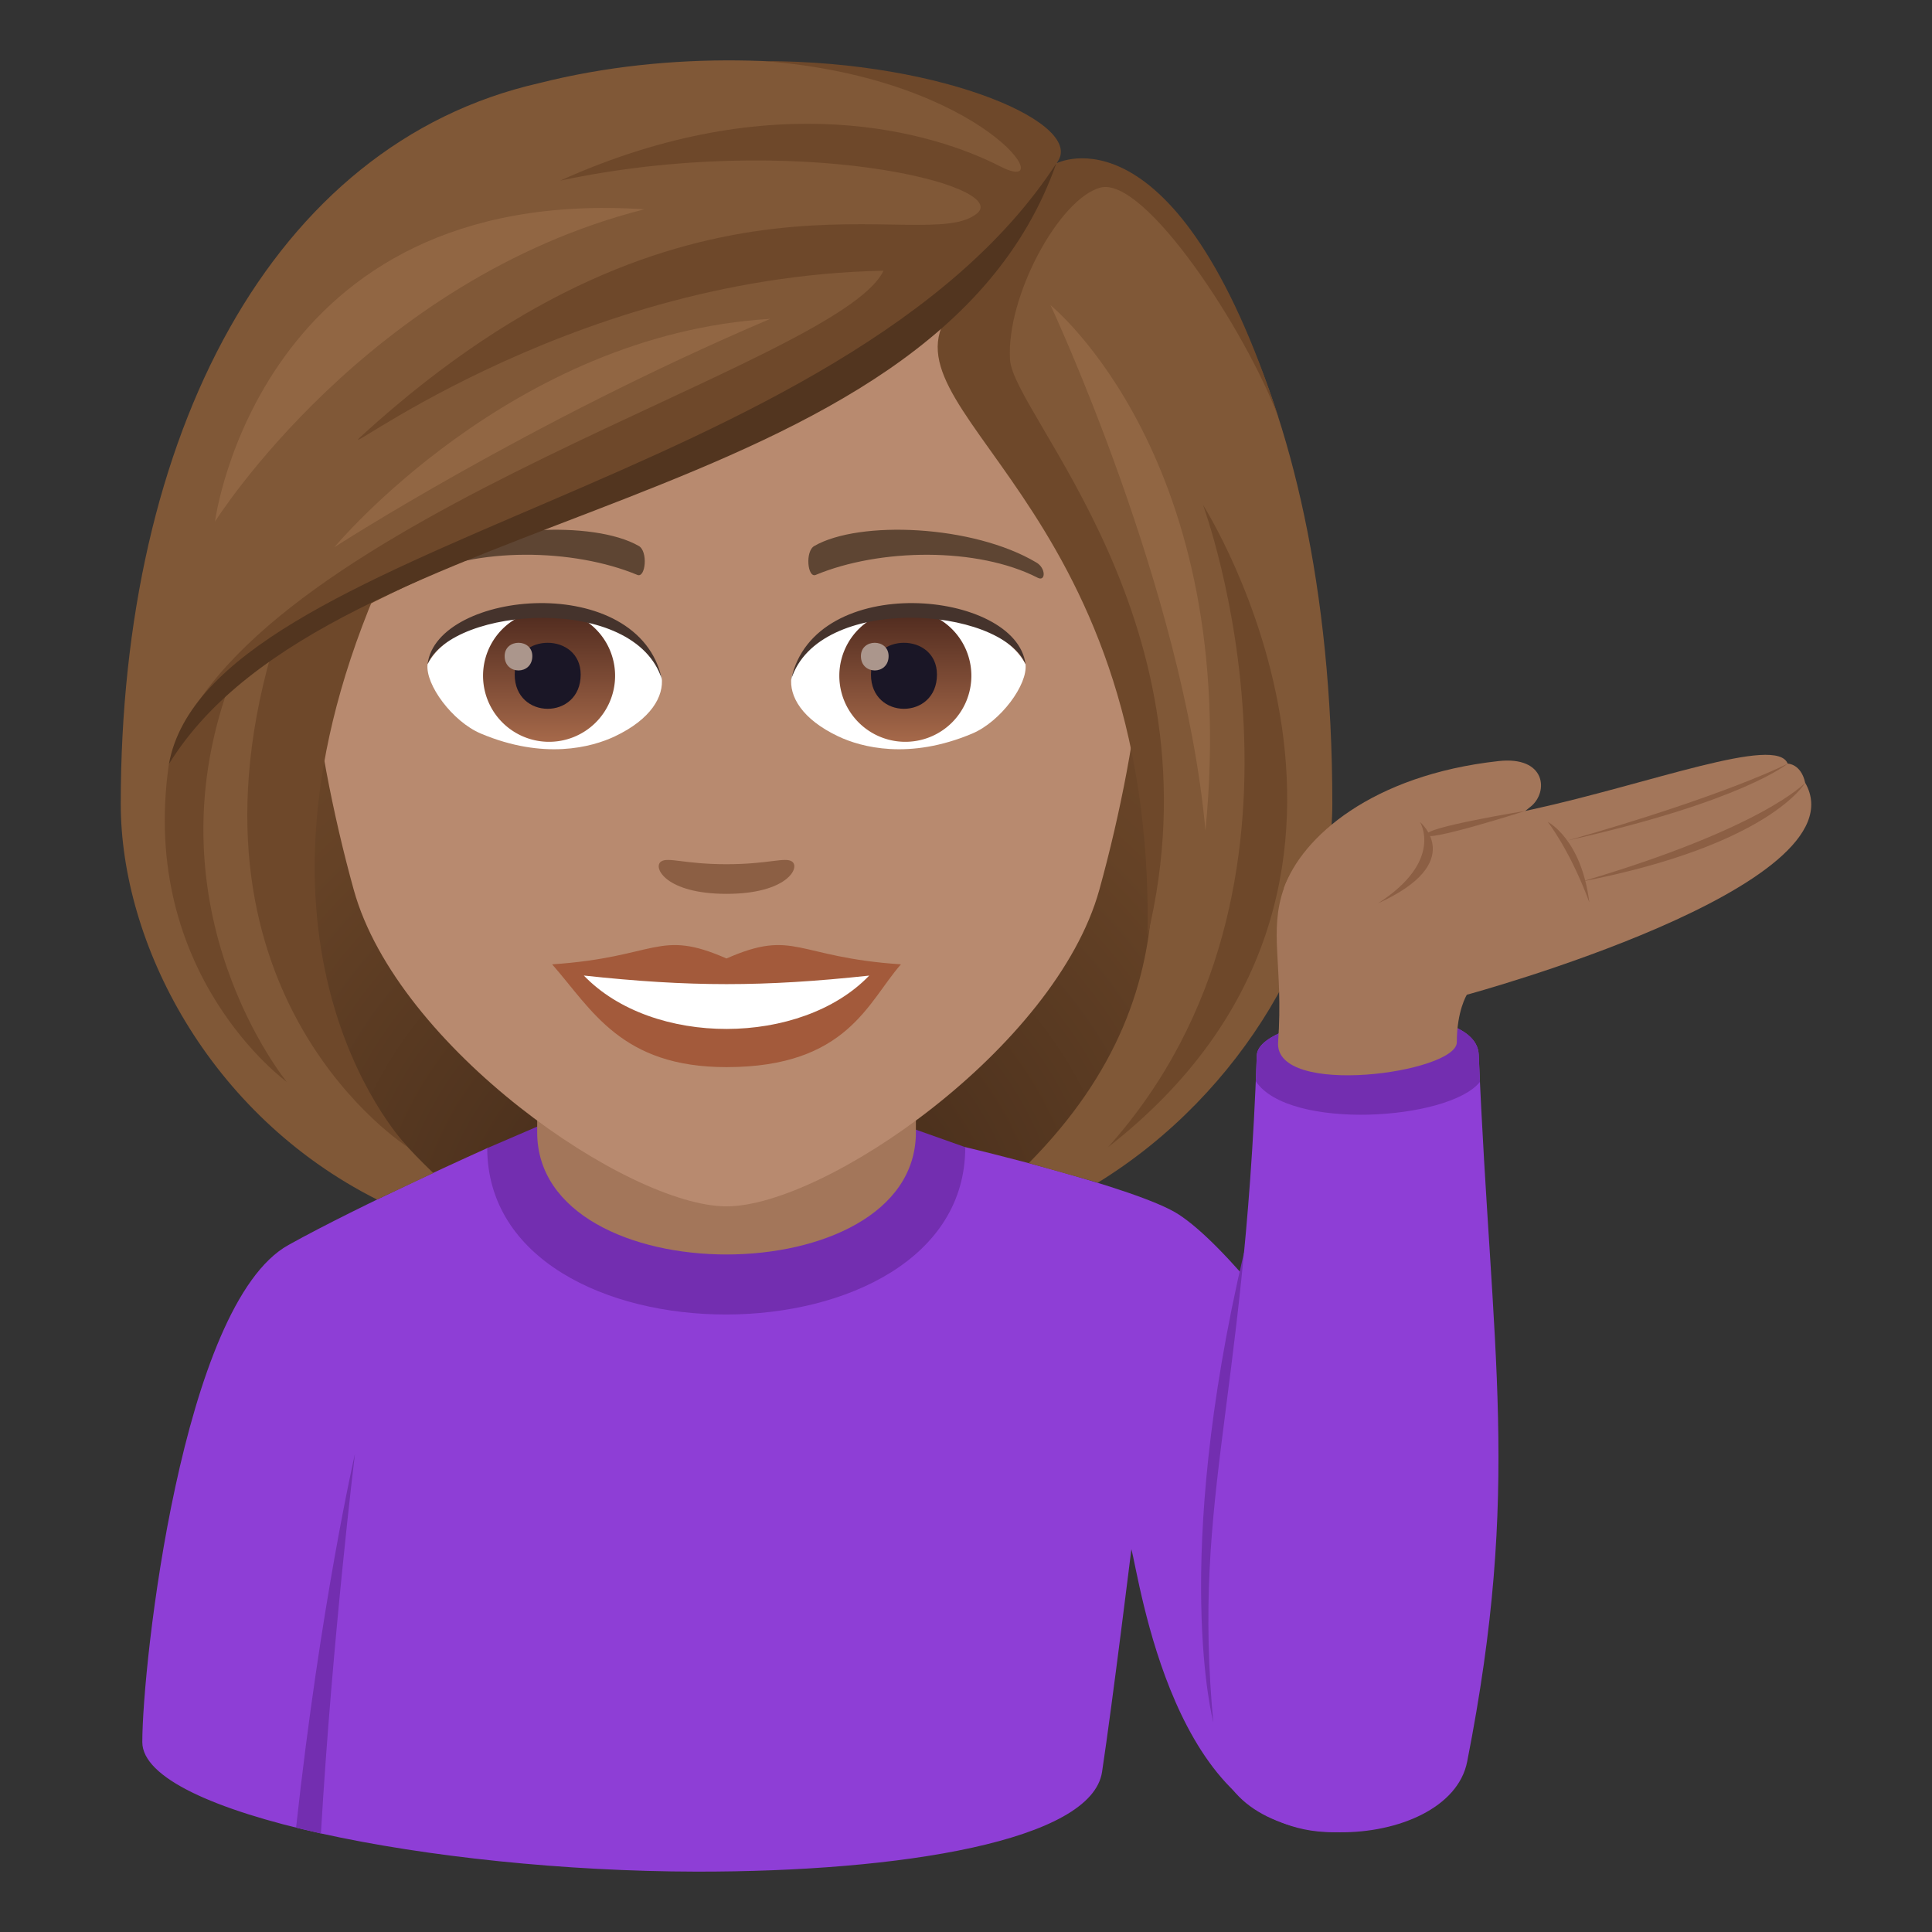 <svg xmlns="http://www.w3.org/2000/svg" xml:space="preserve" style="enable-background:new 0 0 64 64" viewBox="0 0 64 64"><rect x="0" y="0" width="64" height="64" fill="#333333" stroke="none"/><radialGradient id="a" cx="38.191" cy="41.607" r="25.497" gradientTransform="matrix(1.005 0 0 1.001 -14.255 .328)" gradientUnits="userSpaceOnUse"><stop offset="0" style="stop-color:#382415"/><stop offset=".294" style="stop-color:#4c311d"/><stop offset=".732" style="stop-color:#654226"/><stop offset="1" style="stop-color:#6e482a"/></radialGradient><path d="M30.755 41.298c13.38-5.328 12.042-21.314 12.042-21.314H5.337S4 35.97 17.378 41.298c0 0 2.677.666 6.69.666 4.014 0 6.688-.666 6.688-.666z" style="fill:url(#a)"/><path d="M49.04 53.257S42.147 42.225 39.029 40.22c-1.37-.88-7.053-2.22-7.053-2.22l-15.834.032s-4.145 1.852-6.587 3.21C6.016 43.21 4.714 55.16 4.714 57.71c0 2.36 9.655 4.276 18.356 4.29 6.795.01 13.094-1.025 13.437-3.303.342-2.262.971-7.378.971-7.378.276.999 1.406 9.374 6.657 9.374 2.967 0 4.906-7.436 4.906-7.436z" style="fill:#8e3ed6"/><path d="M16.14 38.032c.016 7.371 15.85 7.34 15.835-.031l-1.996-.707H17.858l-1.717.739zm24.05 19.004s2.944-11.904 1.02-15.548c-2.42 10.331-1.02 15.548-1.02 15.548z" style="fill:#732eb0"/><path d="M17.795 37.512c0 5.392 12.545 5.392 12.545 0v-5.965H17.795v5.965z" style="fill:#a3765a"/><path d="m10.63 60.735-.822-.193c.814-7.443 1.95-12.379 1.95-12.379s-.746 6.089-1.127 12.572z" style="fill:#732eb0"/><path d="M24.067 4.019c-9.66 0-14.312 7.866-13.731 17.981.12 2.032.685 4.965 1.383 7.478 1.448 5.224 9.093 10.484 12.348 10.484 3.255 0 10.9-5.26 12.349-10.484.698-2.513 1.264-5.446 1.383-7.478.58-10.114-4.07-17.981-13.732-17.981z" style="fill:#b88a6f"/><path d="M24.066 31.751c-2.263-.996-2.281-.04-5.776.194 1.312 1.49 2.278 3.405 5.775 3.405 4.014 0 4.693-2.176 5.78-3.405-3.499-.234-3.513-1.19-5.779-.194z" style="fill:#a35a3b"/><path d="M19.34 32.316c2.28 2.374 7.202 2.343 9.454.002-3.512.377-5.94.377-9.455-.002z" style="fill:#fff"/><path d="M34.331 18.634c-2.098-1.25-5.863-1.404-7.352-.55-.315.17-.23 1.074.042.961 2.124-.884 5.362-.928 7.356.095.266.135.273-.323-.046-.506zm-20.529 0c2.099-1.25 5.862-1.404 7.355-.55.315.17.231 1.074-.043.961-2.126-.884-5.36-.93-7.356.095-.268.135-.273-.323.044-.506z" style="fill:#5e4533"/><path d="M26.238 28.541c-.23-.161-.769.087-2.172.087-1.401 0-1.94-.248-2.17-.087-.277.194.162 1.069 2.17 1.069 2.009 0 2.45-.874 2.172-1.069z" style="fill:#8c5f44"/><path d="M21.919 22.43c.081.638-.353 1.396-1.554 1.964-.763.361-2.35.786-4.437-.094-.935-.394-1.846-1.621-1.764-2.3 1.13-2.132 6.696-2.444 7.755.43z" style="fill:#fff"/><linearGradient id="b" x1="-425.662" x2="-425.662" y1="478.525" y2="479.19" gradientTransform="matrix(6.57 0 0 -6.57 2814.782 3168.527)" gradientUnits="userSpaceOnUse"><stop offset="0" style="stop-color:#a6694a"/><stop offset="1" style="stop-color:#4f2a1e"/></linearGradient><path d="M18.142 20.2a2.187 2.187 0 1 1 0 4.373 2.187 2.187 0 0 1 0-4.373z" style="fill:url(#b)"/><path d="M17.05 22.346c0 1.512 2.186 1.512 2.186 0 0-1.404-2.186-1.404-2.186 0z" style="fill:#1a1626"/><path d="M16.717 21.734c0 .634.917.634.917 0 0-.588-.917-.588-.917 0z" style="fill:#ab968c"/><path d="M21.929 22.514c-.888-2.854-6.941-2.432-7.765-.514.305-2.457 7.008-3.105 7.765.514z" style="fill:#45332c"/><path d="M26.216 22.43c-.081.638.353 1.396 1.554 1.964.763.361 2.35.786 4.437-.094.936-.394 1.846-1.621 1.764-2.3-1.13-2.132-6.696-2.444-7.754.43z" style="fill:#fff"/><linearGradient id="c" x1="-426.564" x2="-426.564" y1="478.525" y2="479.19" gradientTransform="matrix(6.57 0 0 -6.57 2832.512 3168.527)" gradientUnits="userSpaceOnUse"><stop offset="0" style="stop-color:#a6694a"/><stop offset="1" style="stop-color:#4f2a1e"/></linearGradient><path d="M29.944 20.2a2.187 2.187 0 1 1 0 4.373 2.187 2.187 0 0 1 0-4.373z" style="fill:url(#c)"/><path d="M28.852 22.346c0 1.512 2.186 1.512 2.186 0 0-1.404-2.186-1.404-2.186 0z" style="fill:#1a1626"/><path d="M28.519 21.734c0 .634.917.634.917 0 0-.588-.917-.588-.917 0z" style="fill:#ab968c"/><path d="M26.207 22.514c.887-2.853 6.936-2.444 7.764-.514-.307-2.457-7.008-3.105-7.764.514z" style="fill:#45332c"/><path d="M34.992 5.412c1.11-1.576-8.28-4.904-17.145-2.655C8.992 4.774 4 14.433 4 26.627c0 4.606 2.9 10.294 8.49 13.11l1.864-.879c-6.163-5.871-4.683-11.838-2.327-18.873 6.65-3.834 14.175-4.737 19.399-9.325-.67 1.998 2.871 4.518 4.682 9.325 2.38 6.318 3.818 12.64-2.028 18.544l2.288.648c4.828-2.969 7.767-8.24 7.767-12.55 0-14.413-5.593-22.235-9.143-21.215z" style="fill:#805837"/><path d="M34.992 5.412c1.066-1.27-3.68-3.387-9.657-3.387 7.336.577 9.837 4.535 7.8 3.488-2.169-1.116-7.473-2.735-14.578.47 7.774-1.646 14.924.153 13.812 1.084-1.756 1.471-9.493-2.535-20.33 7.316-1.492 1.357 6.5-5.207 17.228-5.415-1.492 3.125-20.572 8.08-23.533 15.846 4.967-7.059 25.913-9.682 29.258-19.402zm4.858 11.312s4.653 12.565-3.143 21.277c11.167-8.712 3.143-21.277 3.143-21.277z" style="fill:#6e482a"/><path d="M12.444 19.624s-1.902.345-3.457 2.025C5.735 33.09 13.51 38.001 13.51 38.001s-6.166-6.3-1.065-18.377z" style="fill:#6e482a"/><path d="M7.58 22.737s-.893.348-1.985 2.575c-1.011 6.975 3.907 10.529 3.907 10.529S4.89 30.23 7.58 22.737zm34.773-8.897c-3.393-10.512-7.36-8.428-7.36-8.428s-1.91 3.559-3.43 4.808c-2.745 3.358 6.697 6.238 6.452 20.785 2.495-10.336-4.445-17.247-4.557-19.092-.127-2.092 1.62-5.309 2.98-5.695 1.477-.42 4.86 4.774 5.915 7.622z" style="fill:#6e482a"/><path d="M5.595 25.312c5.374-8.728 25.264-8.139 29.397-19.9-6.966 10.729-28.064 12.517-29.397 19.9z" style="fill:#52351f"/><path d="M34.8 10.109s4.408 9.409 5.132 17.401c1.2-12.29-5.132-17.4-5.132-17.4zm-23.72 8.016s6.41-4.144 14.437-7.563c-8.592.514-14.438 7.563-14.438 7.563zm-3.958-.847s5.037-8.013 14.224-10.345C8.564 6.101 7.122 17.278 7.122 17.278z" style="fill:#916643"/><path d="M50.716 26.712c.586-.484.495-1.674-1.077-1.5-4.199.463-6.512 2.524-7.104 4.2.4 1.304 4.9.015 8.18-2.7z" style="fill:#a3765a"/><path d="M48.602 58.357c1.798-9.14.799-13.46.383-23.42-.085-2.032-7.301-1.407-7.352.025-.427 11.983-2.267 14.819-1.352 22.96.424 3.77 7.721 3.485 8.321.435z" style="fill:#8e3ed6"/><path d="m49.025 35.84-.04-.903c-.085-2.032-7.301-1.407-7.352.025-.01.29-.021.576-.033.857 1.091 1.64 6.4 1.3 7.425.02z" style="fill:#732eb0"/><path d="M48.259 34.525c0-1.042.332-1.573.332-1.573s13.18-3.577 11.208-7.022c-.138-.634-.58-.634-.58-.634-.37-.952-4.552.662-8.473 1.52-4.71 1.03-7.515.621-8.21 2.595-.52 1.469-.017 2.555-.197 5.114-.13 1.85 5.92 1.014 5.92 0z" style="fill:#a3765a"/><path d="M59.799 25.93s-1.373 1.495-7.403 3.273C58.64 27.988 59.8 25.93 59.8 25.93zm-.579-.634s-1.994 1.042-7.303 2.55c5.821-1.3 7.302-2.55 7.302-2.55zm-8.688 1.566s-3.312.538-3.273.784c-.114.298 3.273-.784 3.273-.784z" style="fill:#8c5f44"/><path d="M47.038 27.228s.804 1.285-1.39 2.696c2.985-1.355 1.39-2.696 1.39-2.696zm4.232-.004s.736.93 1.378 2.665c-.265-2.11-1.379-2.665-1.379-2.665z" style="fill:#8c5f44"/></svg>